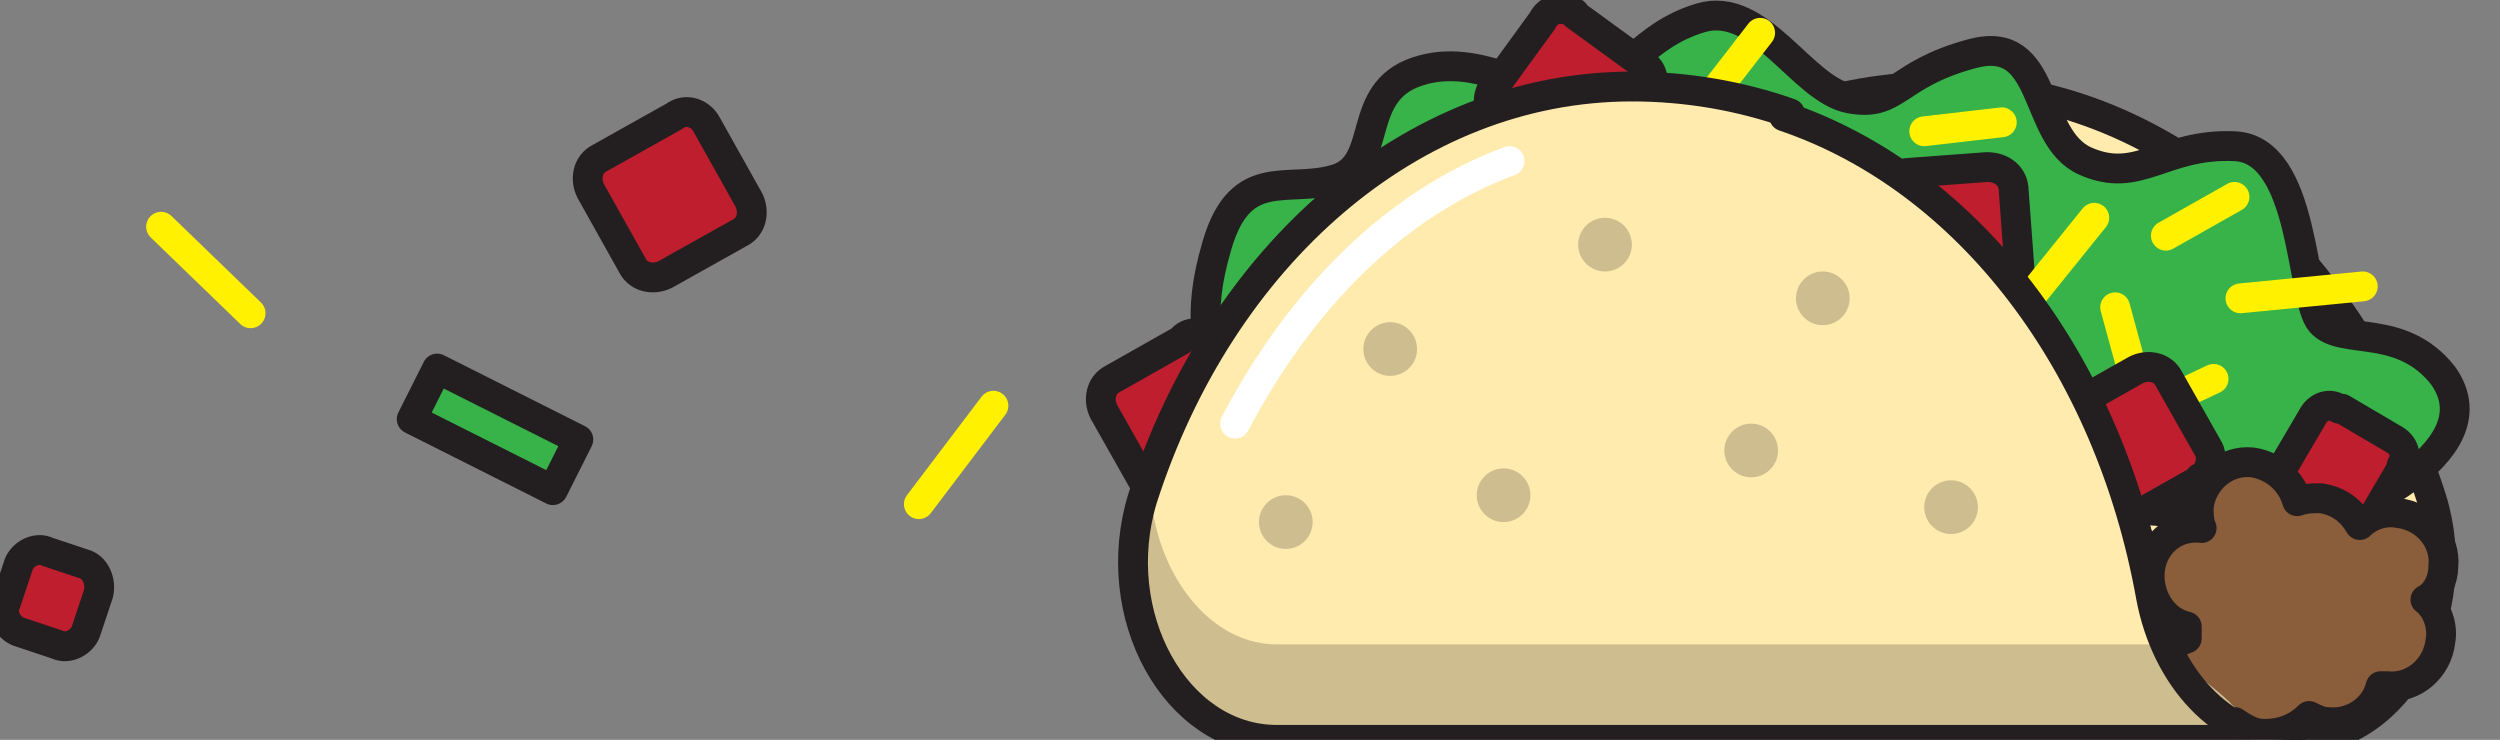 <svg xmlns="http://www.w3.org/2000/svg" xmlns:xlink="http://www.w3.org/1999/xlink" version="1.1" width="83.8" height="24.8" viewBox="0.55 0.45 83.8 24.8"><rect x="0.55" y="0.45" width="83.8" height="24.8" fill="#808080" stroke="none"/><defs><style/></defs>
  <!-- Exported by Scratch - http://scratch.mit.edu/ -->
  <path id="ID0.45441898982971907" fill="#BE1E2D" stroke="#231F20" stroke-linecap="round" stroke-linejoin="round" d="M 24.100 4.400 L 25.500 6.900 C 25.700 7.300 25.600 7.800 25.200 8 L 22.700 9.400 C 22.300 9.600 21.800 9.500 21.600 9.100 L 20.200 6.600 C 20 6.200 20.100 5.700 20.500 5.500 L 23 4.100 C 23.400 3.800 23.900 4 24.100 4.400 Z " transform="matrix(1, 0, 0, 1, 0.15, 0.25)"/>
  <path id="ID0.36620349576696754" fill="#BE1E2D" stroke="#231F20" stroke-linecap="round" stroke-linejoin="round" d="M 3.700 20.100 L 3.300 21.300 C 3.200 21.700 2.700 22 2.300 21.800 L 1.100 21.400 C 0.700 21.300 0.400 20.800 0.600 20.400 L 1 19.200 C 1.100 18.800 1.600 18.500 2 18.700 L 3.200 19.100 C 3.600 19.200 3.800 19.700 3.700 20.100 Z " transform="matrix(1, 0, 0, 1, 0.15, 0.25)"/>
  <path id="ID0.1397147448733449" fill="none" stroke="#FFF100" stroke-linecap="round" stroke-linejoin="round" d="M 31.200 17.100 L 33.700 13.800 " transform="matrix(1, 0, 0, 1, 0.15, 0.25)"/>
  <path id="ID0.10016661509871483" fill="none" stroke="#FFF100" stroke-linecap="round" stroke-linejoin="round" d="M 5.800 7.800 L 8.800 10.700 " transform="matrix(1, 0, 0, 1, 0.15, 0.25)"/>
  <path id="ID0.8545920341275632" fill="#37B34A" stroke="#231F20" stroke-linecap="round" stroke-linejoin="round" d="M 16 12 L 17.900 12 L 17.900 17.300 L 16 17.300 L 16 12 Z " transform="matrix(0.449, -0.893, 0.893, 0.449, -3.55, 23.4)"/>
  <g id="ID0.6225546635687351" transform="matrix(1, 0, 0, 1, -184, -165)">
    <path id="ID0.8981337421573699" fill="#FFEBAE" stroke="#231F20" d="M 77.400 25 L 77.200 25 C 74.900 25 73 23 72.500 20.200 C 71.100 12.400 66.400 6.200 60.300 4 C 61.900 3.400 63.700 3.100 65.400 3.100 C 72.900 3 79.300 8.800 81.900 16.900 C 83.100 20.700 80.800 25 77.400 25 Z " transform="matrix(1, 0, 0, 1, 184.15, 165.25)"/>
    <path id="ID0.39622050849720836" fill="#37B34A" stroke="#231F20" stroke-linecap="round" stroke-linejoin="round" d="M 78.400 17.700 C 78.400 17.700 84.200 15.500 82.300 12.800 C 80.900 11 78.900 11.800 78.200 11 C 77.500 10.200 77.700 5.200 75.300 5.100 C 72.900 5 72.100 6.400 70.300 5.600 C 68.500 4.800 69.100 1.300 66.500 2 C 63.900 2.700 64 3.800 62.400 3.500 C 60.800 3.200 59.400 0.200 57.400 0.800 C 55.400 1.400 54.900 2.900 53.300 3.200 C 51.700 3.500 50 1.900 47.900 2.600 C 45.800 3.300 46.800 5.700 45.200 6.200 C 43.600 6.700 42 5.700 41.200 8.400 C 40.400 11.100 41.200 11.400 40.500 12.800 C 39.800 14.200 71.500 17.500 78.400 17.700 Z " transform="matrix(1, 0, 0, 1, 184.15, 165.25)"/>
    <path id="ID0.6380414562299848" fill="#BE1E2D" stroke="#231F20" stroke-linecap="round" stroke-linejoin="round" d="M 78.900 17.900 L 77.200 16.900 C 76.800 16.700 76.700 16.300 76.900 16 C 76.900 16 76.900 16 76.900 15.900 L 77.900 14.200 C 78.100 13.800 78.500 13.700 78.800 13.900 C 78.800 13.900 78.800 13.900 78.900 13.900 L 80.600 14.900 C 81 15.100 81.100 15.500 80.900 15.800 C 80.900 15.800 80.900 15.800 80.900 15.900 L 79.900 17.600 C 79.700 17.900 79.300 18.100 78.900 17.900 C 78.900 17.900 78.900 17.900 78.900 17.900 Z " transform="matrix(1, 0, 0, 1, 184.15, 165.25)"/>
    <path id="ID0.802543097641319" fill="none" stroke="#FFF100" stroke-linecap="round" stroke-linejoin="round" d="M 71.900 12.700 L 71.300 10.500 " transform="matrix(1, 0, 0, 1, 184.15, 165.25)"/>
    <path id="ID0.8520334078930318" fill="#BE1E2D" stroke="#231F20" stroke-linecap="round" stroke-linejoin="round" d="M 38.700 16.300 L 37.400 14 C 37.200 13.600 37.300 13.100 37.700 12.900 C 37.700 12.900 37.700 12.900 37.700 12.900 L 40 11.600 C 40.200 11.300 40.700 11.300 40.900 11.600 C 41 11.700 41 11.700 41.100 11.800 L 42.400 14.100 C 42.600 14.500 42.500 15 42.100 15.200 C 42.100 15.200 42.100 15.200 42.100 15.200 L 39.800 16.500 C 39.400 16.700 38.900 16.700 38.700 16.300 C 38.700 16.300 38.700 16.300 38.700 16.300 Z " transform="matrix(1, 0, 0, 1, 184.15, 165.25)"/>
    <path id="ID0.20036644209176302" fill="none" stroke="#FFF100" stroke-linecap="round" stroke-linejoin="round" d="M 74.600 12.900 L 71 14.600 " transform="matrix(1, 0, 0, 1, 184.15, 165.25)"/>
    <path id="ID0.7809704001992941" fill="none" stroke="#FFF100" stroke-linecap="round" stroke-linejoin="round" d="M 79.600 9.800 L 75.500 10.200 " transform="matrix(1, 0, 0, 1, 184.15, 165.25)"/>
    <path id="ID0.7918770764954388" fill="#8A5D3B" stroke="#231F20" stroke-linecap="round" stroke-linejoin="round" d="M 77.400 17 C 77.700 16.900 77.900 16.900 78.200 16.900 C 78.800 17 79.200 17.300 79.500 17.800 C 79.800 17.500 80.300 17.300 80.800 17.400 C 81.700 17.500 82.400 18.300 82.300 19.200 C 82.300 19.600 82.100 20.100 81.700 20.300 C 82.100 20.600 82.300 21.200 82.200 21.700 C 82.100 22.600 81.300 23.300 80.400 23.200 L 80.200 23.200 C 80 24 79.200 24.500 78.400 24.400 C 78.200 24.400 78 24.300 77.800 24.200 C 77.400 24.600 76.900 24.800 76.300 24.800 C 75.900 24.800 75.600 24.600 75.300 24.400 C 75 24.700 74.500 24.800 74.100 24.800 C 73.200 24.700 72.500 23.900 72.600 23 C 72.700 22.400 73.100 21.800 73.700 21.600 L 73.700 21.200 C 72.800 21 72.300 20 72.500 19.100 C 72.700 18.300 73.400 17.800 74.200 17.900 C 74.100 17.700 74.100 17.400 74.100 17.200 C 74.200 16.300 75 15.600 75.900 15.700 C 76.600 15.800 77.200 16.300 77.400 17 Z " transform="matrix(1, 0, 0, 1, 184.15, 165.25)"/>
    <path id="ID0.26839282596483827" fill="#BE1E2D" stroke="#231F20" stroke-linecap="round" stroke-linejoin="round" d="M 74.100 16.300 L 71.800 17.600 C 71.400 17.800 70.900 17.700 70.700 17.300 C 70.700 17.300 70.700 17.300 70.700 17.300 L 69.400 15 C 69.200 14.600 69.300 14.100 69.700 13.900 C 69.700 13.900 69.700 13.900 69.700 13.900 L 72 12.600 C 72.400 12.400 72.900 12.500 73.100 12.900 C 73.100 12.900 73.100 12.900 73.100 12.900 L 74.400 15.200 C 74.600 15.500 74.500 16 74.200 16.200 C 74.100 16.200 74.100 16.300 74.100 16.300 Z " transform="matrix(1, 0, 0, 1, 184.15, 165.25)"/>
    <path id="ID0.9713004296645522" fill="#BE1E2D" stroke="#231F20" stroke-linecap="round" stroke-linejoin="round" d="M 67.300 10.200 L 64.600 10.400 C 64.200 10.400 63.800 10 63.700 9.600 L 63.500 6.900 C 63.500 6.500 63.900 6.100 64.300 6 L 67 5.800 C 67.500 5.800 67.900 6.100 67.900 6.600 L 68.100 9.300 C 68 9.700 67.700 10.100 67.300 10.200 Z " transform="matrix(1, 0, 0, 1, 184.15, 165.25)"/>
    <path id="ID0.7196992384269834" fill="#BE1E2D" stroke="#231F20" stroke-linecap="round" stroke-linejoin="round" d="M 52.900 5.800 L 50.700 4.200 C 50.300 4 50.200 3.600 50.400 3.200 C 50.400 3.200 50.400 3.100 50.500 3.100 L 52.100 0.900 C 52.300 0.500 52.700 0.400 53.100 0.600 C 53.100 0.600 53.200 0.600 53.200 0.700 L 55.400 2.300 C 55.800 2.500 55.900 2.900 55.700 3.300 C 55.700 3.300 55.700 3.400 55.600 3.400 L 54 5.600 C 53.800 5.900 53.300 6 52.900 5.800 C 52.900 5.800 52.900 5.800 52.900 5.800 Z " transform="matrix(1, 0, 0, 1, 184.15, 165.25)"/>
    <path id="ID0.9369668094441295" fill="none" stroke="#FFF100" stroke-linecap="round" stroke-linejoin="round" d="M 68.100 10.600 L 70.600 7.500 " transform="matrix(1, 0, 0, 1, 184.15, 165.25)"/>
    <path id="ID0.01696129236370325" fill="none" stroke="#FFF100" stroke-linecap="round" stroke-linejoin="round" d="M 57 4.400 L 59.400 1.300 " transform="matrix(1, 0, 0, 1, 184.15, 165.25)"/>
    <path id="ID0.20967063819989562" fill="#FFEBAE" d="M 77.200 25 L 43.200 25 C 39.800 25 37.500 20.800 38.700 16.900 C 41.300 8.800 47.700 3.100 55.100 3.100 C 56.900 3.100 58.700 3.400 60.400 4 C 60.300 4 60.200 4 60.200 4.100 C 66.400 6.200 71.100 12.400 72.500 20.200 C 73 22.900 74.900 25 77.200 25 Z " transform="matrix(1, 0, 0, 1, 184.15, 165.25)"/>
    <path id="ID0.02154682297259569" fill="none" stroke="#FFFFFF" stroke-linecap="round" stroke-linejoin="round" d="M 41.800 14.400 C 44 10.200 47.200 7 51 5.600 " transform="matrix(1, 0, 0, 1, 184.15, 165.25)"/>
    <path id="ID0.06361814867705107" fill="#CEBD8E" stroke="#CEBD8E" stroke-linecap="round" stroke-linejoin="round" d="M 75.300 25 L 43.300 25 C 40.200 25 37.900 21.400 38.600 17.700 C 39.100 20.200 40.900 22.300 43.200 22.300 L 73 22.300 C 73.100 23.100 75.300 24 75.300 25 Z " transform="matrix(1, 0, 0, 1, 184.15, 165.25)"/>
    <path id="ID0.3869165335781872" fill="#CEBD8E" d="M 59.100 14.400 C 59.348 14.400 59.573 14.501 59.736 14.664 C 59.899 14.827 60 15.052 60 15.300 C 60 15.548 59.899 15.773 59.736 15.936 C 59.573 16.099 59.348 16.200 59.100 16.200 C 58.852 16.200 58.627 16.099 58.464 15.936 C 58.301 15.773 58.200 15.548 58.200 15.300 C 58.200 15.052 58.301 14.827 58.464 14.664 C 58.627 14.501 58.852 14.400 59.100 14.400 Z " transform="matrix(1, 0, 0, 1, 184.15, 165.25)"/>
    <path id="ID0.18960871454328299" fill="#CEBD8E" d="M 47 11 C 47.248 11 47.473 11.101 47.636 11.264 C 47.799 11.427 47.900 11.652 47.900 11.900 C 47.900 12.148 47.799 12.373 47.636 12.536 C 47.473 12.699 47.248 12.800 47 12.800 C 46.752 12.800 46.527 12.699 46.364 12.536 C 46.201 12.373 46.100 12.148 46.100 11.900 C 46.100 11.652 46.201 11.427 46.364 11.264 C 46.527 11.101 46.752 11 47 11 Z " transform="matrix(1, 0, 0, 1, 184.15, 165.25)"/>
    <path id="ID0.7332960367202759" fill="#CEBD8E" d="M 50.800 15.900 C 51.048 15.900 51.273 16.001 51.436 16.164 C 51.599 16.327 51.700 16.552 51.700 16.800 C 51.700 17.048 51.599 17.273 51.436 17.436 C 51.273 17.599 51.048 17.700 50.800 17.700 C 50.552 17.700 50.327 17.599 50.164 17.436 C 50.001 17.273 49.900 17.048 49.900 16.800 C 49.900 16.552 50.001 16.327 50.164 16.164 C 50.327 16.001 50.552 15.900 50.800 15.900 Z " transform="matrix(1, 0, 0, 1, 184.15, 165.25)"/>
    <path id="ID0.5612127794884145" fill="#CEBD8E" d="M 43.500 16.800 C 43.748 16.800 43.973 16.901 44.136 17.064 C 44.299 17.227 44.400 17.452 44.400 17.700 C 44.400 17.948 44.299 18.173 44.136 18.336 C 43.973 18.499 43.748 18.600 43.500 18.600 C 43.252 18.600 43.027 18.499 42.864 18.336 C 42.701 18.173 42.600 17.948 42.600 17.700 C 42.600 17.452 42.701 17.227 42.864 17.064 C 43.027 16.901 43.252 16.800 43.500 16.800 Z " transform="matrix(1, 0, 0, 1, 184.15, 165.25)"/>
    <path id="ID0.9774294998496771" fill="#CEBD8E" d="M 61.500 9.300 C 61.748 9.300 61.973 9.401 62.136 9.564 C 62.299 9.727 62.400 9.952 62.400 10.200 C 62.400 10.448 62.299 10.673 62.136 10.836 C 61.973 10.999 61.748 11.100 61.500 11.100 C 61.252 11.100 61.027 10.999 60.864 10.836 C 60.701 10.673 60.600 10.448 60.600 10.200 C 60.600 9.952 60.701 9.727 60.864 9.564 C 61.027 9.401 61.252 9.300 61.500 9.300 Z " transform="matrix(1, 0, 0, 1, 184.15, 165.25)"/>
    <path id="ID0.950283263809979" fill="#CEBD8E" d="M 65.800 16.300 C 66.048 16.300 66.273 16.401 66.436 16.564 C 66.599 16.727 66.700 16.952 66.700 17.200 C 66.700 17.448 66.599 17.673 66.436 17.836 C 66.273 17.999 66.048 18.100 65.800 18.100 C 65.552 18.100 65.327 17.999 65.164 17.836 C 65.001 17.673 64.900 17.448 64.900 17.200 C 64.900 16.952 65.001 16.727 65.164 16.564 C 65.327 16.401 65.552 16.300 65.800 16.300 Z " transform="matrix(1, 0, 0, 1, 184.15, 165.25)"/>
    <path id="ID0.9049051431939006" fill="#CEBD8E" d="M 54.200 7.500 C 54.448 7.500 54.673 7.601 54.836 7.764 C 54.999 7.927 55.100 8.152 55.100 8.400 C 55.100 8.648 54.999 8.873 54.836 9.036 C 54.673 9.199 54.448 9.300 54.200 9.300 C 53.952 9.300 53.727 9.199 53.564 9.036 C 53.401 8.873 53.300 8.648 53.300 8.400 C 53.300 8.152 53.401 7.927 53.564 7.764 C 53.727 7.601 53.952 7.500 54.200 7.500 Z " transform="matrix(1, 0, 0, 1, 184.15, 165.25)"/>
    <path id="ID0.2982359016314149" fill="none" stroke="#FFF100" stroke-linecap="round" stroke-linejoin="round" d="M 75.300 6.800 L 73 8.100 " transform="matrix(1, 0, 0, 1, 184.15, 165.25)"/>
    <path id="ID0.03489873092621565" fill="none" stroke="#FFF100" stroke-linecap="round" stroke-linejoin="round" d="M 67.500 4.300 L 64.900 4.600 " transform="matrix(1, 0, 0, 1, 184.15, 165.25)"/>
    <path id="ID0.031841687858104706" fill="none" stroke="#231F20" stroke-linecap="round" stroke-linejoin="round" d="M 77.200 25 L 43.200 25 C 39.800 25 37.500 20.800 38.700 16.900 C 41.300 8.800 47.700 3.100 55.100 3.100 C 56.900 3.100 58.700 3.400 60.400 4 C 60.300 4 60.200 4 60.200 4.100 C 66.400 6.200 71.100 12.400 72.500 20.200 C 73 22.900 74.900 25 77.200 25 Z " transform="matrix(1, 0, 0, 1, 184.15, 165.25)"/>
  </g>
</svg>